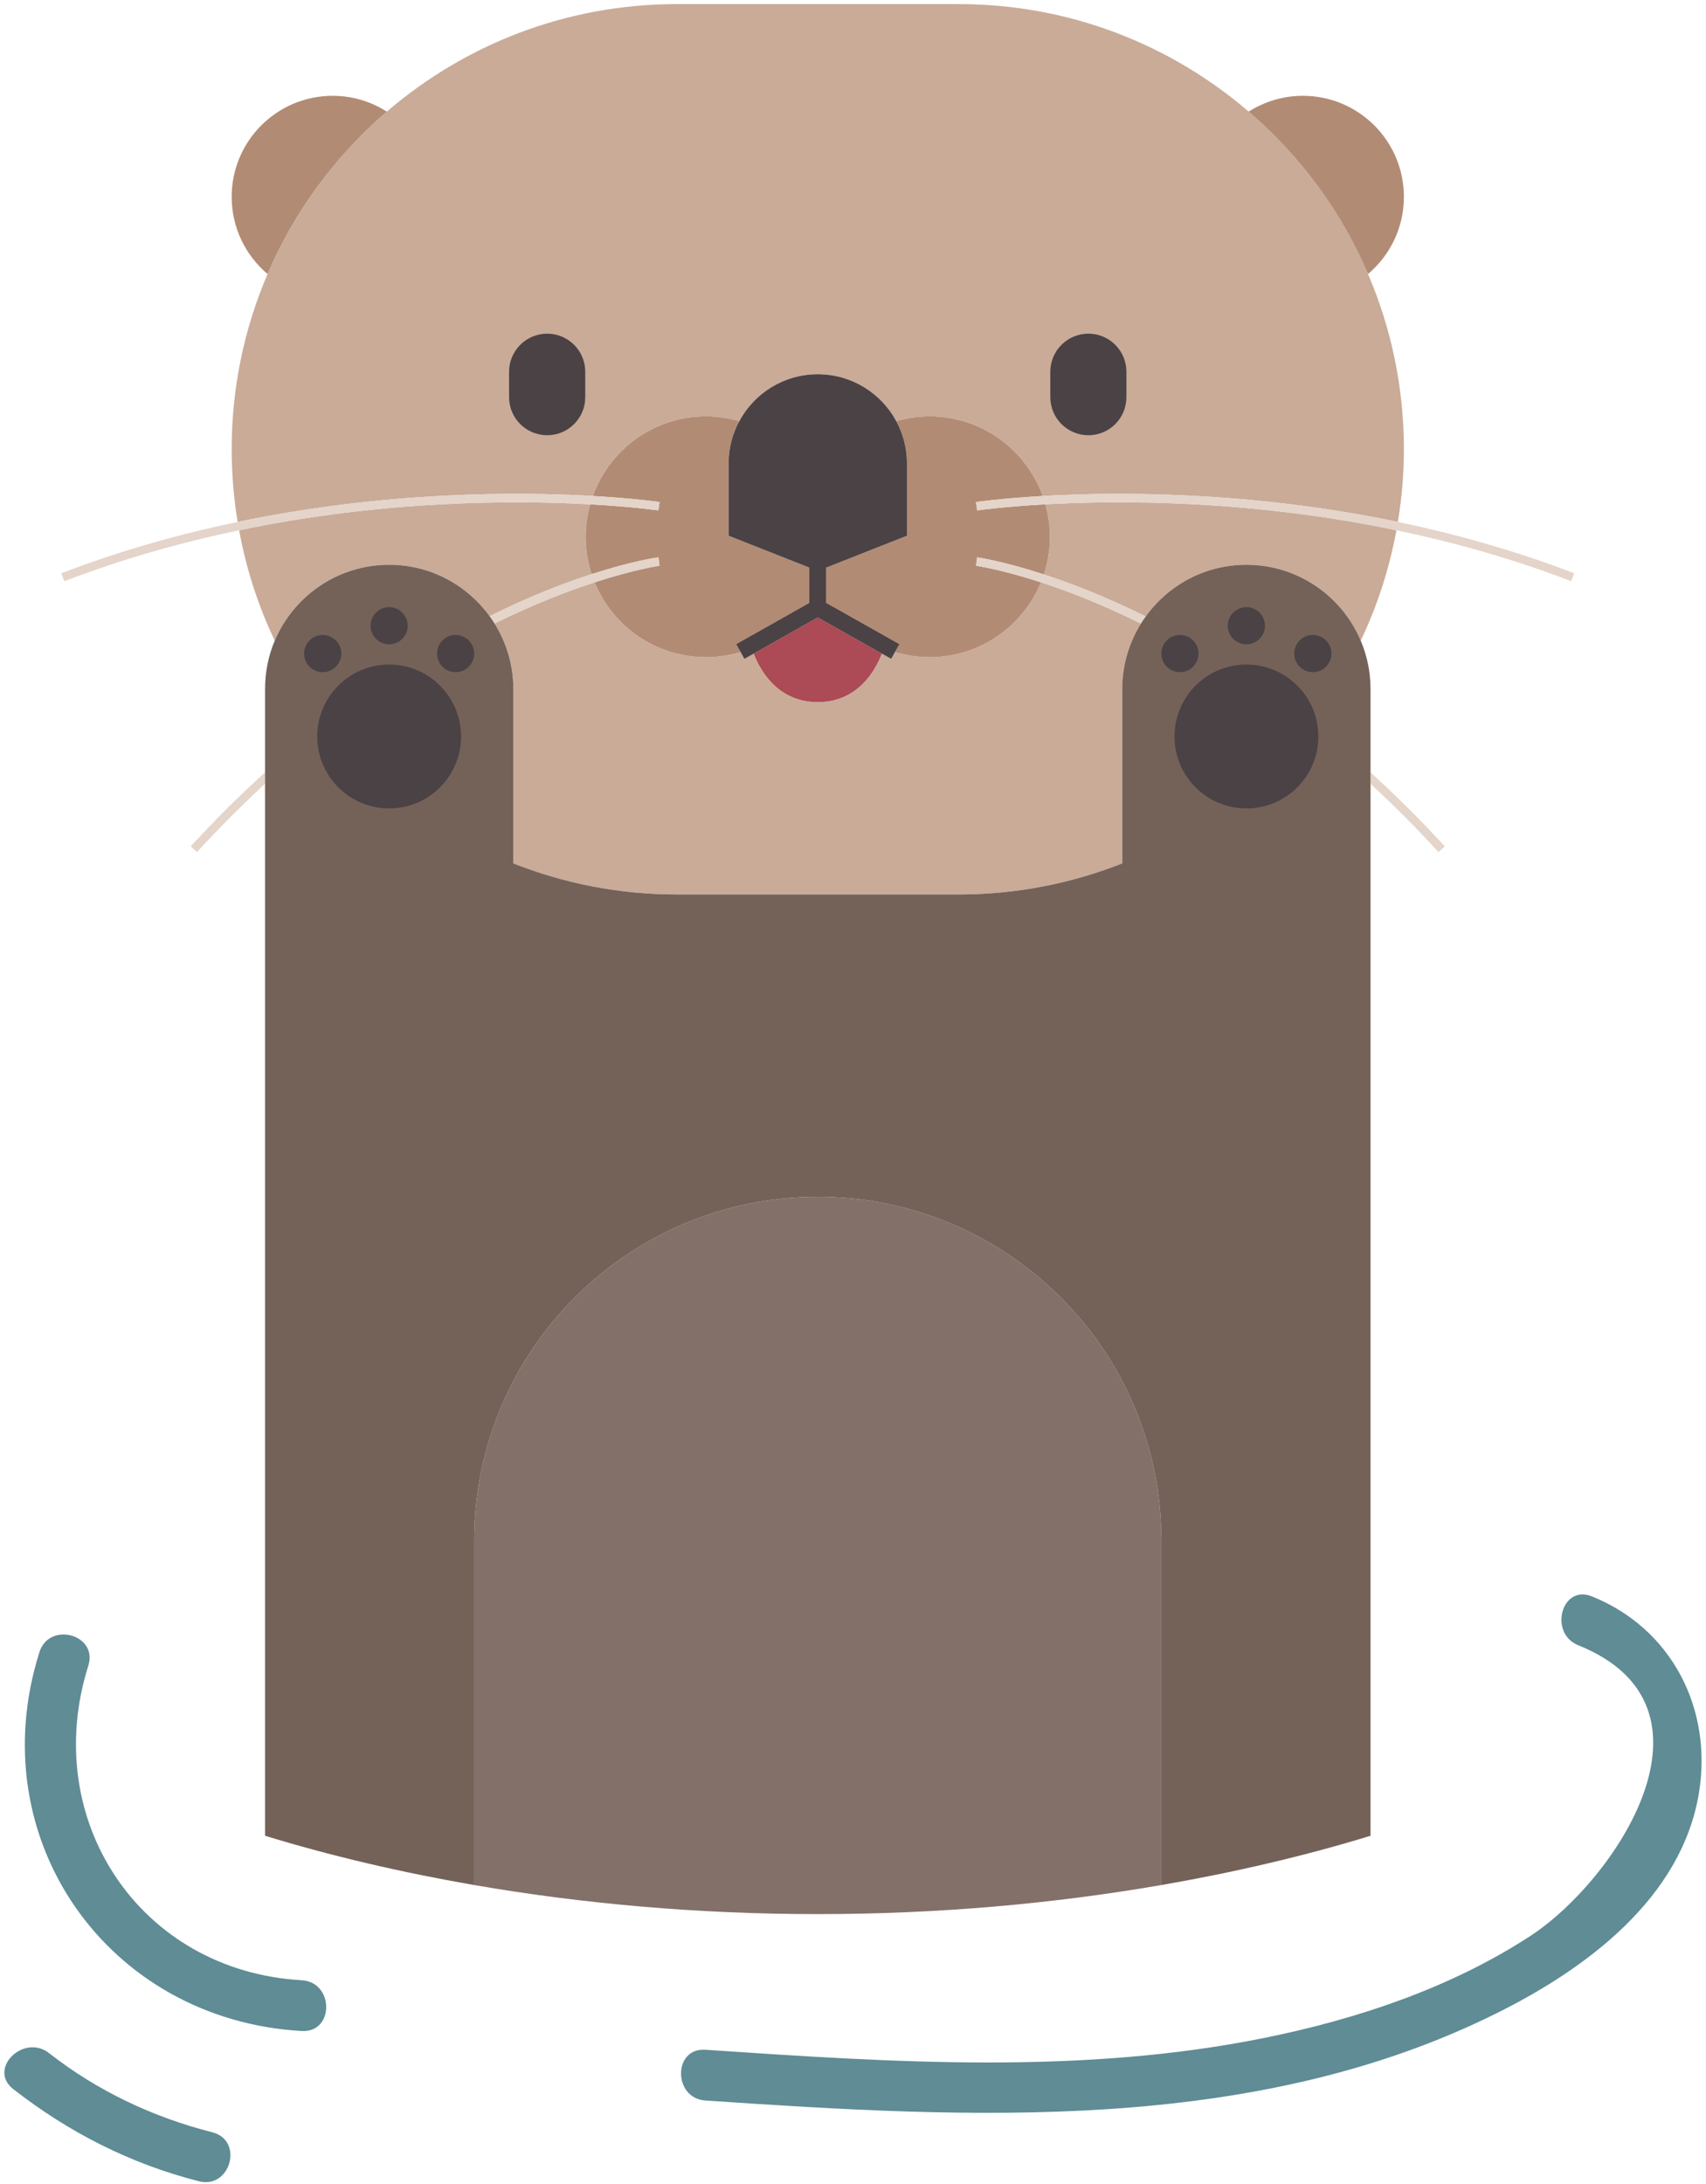 <svg width="272" height="348" viewBox="0 0 272 348" fill="none" xmlns="http://www.w3.org/2000/svg">
    <g id="otter-hello">
        <path id="path18" d="M185.166 300.408V245.505C185.166 215.254 160.632 190.73 130.379 190.73C100.139 190.73 75.606 215.254 75.606 245.505V300.408C92.846 303.389 111.232 305.039 130.379 305.039C149.539 305.039 167.925 303.389 185.166 300.408Z" fill="#827069" />
        <path id="path20" d="M218.112 43.669C213.819 33.629 207.259 24.802 199.086 17.789C186.672 7.122 170.539 0.656 152.886 0.656H107.886C90.232 0.656 74.086 7.122 61.672 17.789C53.512 24.802 46.952 33.629 42.659 43.669C38.979 52.242 36.939 61.684 36.939 71.602C36.939 75.546 37.272 79.409 37.886 83.178C61.446 78.274 82.486 78.35 94.525 79.044C97.192 71.653 104.246 66.358 112.552 66.358C114.406 66.358 116.179 66.634 117.872 67.12C120.272 62.669 124.966 59.644 130.379 59.644C135.792 59.644 140.499 62.669 142.899 67.12C144.592 66.634 146.366 66.358 148.206 66.358C156.526 66.358 163.579 71.653 166.246 79.045C178.286 78.352 199.326 78.274 222.872 83.178C223.499 79.41 223.832 75.546 223.832 71.602C223.832 61.684 221.792 52.242 218.112 43.669" fill="#C9AB98" />
        <path id="path22" d="M166.672 80.372C167.126 82.018 167.392 83.749 167.392 85.544C167.392 87.64 167.046 89.653 166.432 91.541C170.806 92.968 176.326 95.101 182.672 98.246C186.259 93.262 192.099 90.005 198.726 90.005C206.912 90.005 213.952 94.99 216.952 102.096C219.579 96.588 221.499 90.684 222.646 84.505C199.432 79.665 178.686 79.7 166.672 80.372" fill="#C9AB98" />
        <path id="path24" d="M94.326 91.496C93.712 89.621 93.379 87.624 93.379 85.544C93.379 83.749 93.632 82.02 94.099 80.373C82.086 79.701 61.339 79.666 38.126 84.505C39.259 90.685 41.179 96.588 43.806 102.096C46.819 94.99 53.846 90.005 62.045 90.005C68.645 90.005 74.472 93.242 78.059 98.201C79.379 97.546 80.659 96.928 81.859 96.377C86.659 94.185 90.859 92.621 94.326 91.496" fill="#C9AB98" />
        <path id="path26" d="M148.206 104.729C146.286 104.729 144.446 104.438 142.699 103.914L142.086 105.004L140.592 104.166C140.326 104.886 139.886 105.826 139.272 106.81C137.739 109.24 135.006 111.889 130.379 111.889C125.752 111.889 123.032 109.24 121.499 106.81C120.872 105.826 120.446 104.886 120.166 104.166L118.686 105.004L118.072 103.914C116.326 104.438 114.472 104.729 112.552 104.729C104.539 104.729 97.672 99.797 94.806 92.804C90.512 94.198 85.086 96.286 78.846 99.37C80.739 102.401 81.846 105.966 81.846 109.797V120.949V137.594C89.899 140.778 98.686 142.548 107.886 142.548H152.886C162.086 142.548 170.859 140.778 178.926 137.594V120.949V109.797C178.926 105.966 180.032 102.402 181.912 99.372C175.686 96.288 170.246 94.198 165.966 92.804C163.099 99.797 156.232 104.729 148.206 104.729" fill="#C9AB98" />
        <path id="path28" d="M36.939 31.376C36.939 36.309 39.166 40.722 42.659 43.669C46.952 33.629 53.512 24.802 61.672 17.789C59.179 16.202 56.219 15.269 53.046 15.269C44.152 15.269 36.939 22.469 36.939 31.376Z" fill="#B28B74" />
        <path id="path30" d="M207.725 15.269C204.552 15.269 201.592 16.202 199.085 17.789C207.259 24.802 213.819 33.629 218.112 43.669C221.605 40.722 223.832 36.309 223.832 31.376C223.832 22.469 216.619 15.269 207.725 15.269" fill="#B28B74" />
        <path id="path32" d="M116.166 73.861C116.166 71.421 116.779 69.126 117.872 67.12C116.179 66.634 114.406 66.358 112.552 66.358C104.246 66.358 97.192 71.653 94.525 79.044C101.126 79.425 105.032 79.986 105.166 80.008L104.966 81.34C104.832 81.32 100.832 80.749 94.099 80.373C93.632 82.02 93.379 83.749 93.379 85.544C93.379 87.624 93.712 89.621 94.326 91.496C100.819 89.392 104.726 88.854 104.979 88.822L105.152 90.16C105.032 90.176 101.192 90.726 94.806 92.804C97.672 99.797 104.539 104.729 112.552 104.729C114.472 104.729 116.326 104.438 118.072 103.914L117.366 102.654L128.299 96.49L129.032 96.076V95.332V90.46L116.166 85.381V73.861" fill="#B28B74" />
        <path id="path34" d="M166.432 91.541C167.046 89.653 167.392 87.64 167.392 85.544C167.392 83.749 167.126 82.018 166.672 80.372C159.939 80.748 155.939 81.32 155.806 81.34L155.606 80.008C155.739 79.986 159.646 79.425 166.246 79.045C163.579 71.653 156.526 66.358 148.206 66.358C146.366 66.358 144.592 66.634 142.899 67.12C143.979 69.126 144.606 71.421 144.606 73.861V85.381L131.726 90.46V95.332V96.076L132.472 96.49L143.406 102.654L142.699 103.914C144.446 104.438 146.286 104.729 148.206 104.729C156.232 104.729 163.099 99.797 165.966 92.804C159.579 90.728 155.726 90.176 155.619 90.16L155.792 88.822C155.912 88.838 159.872 89.404 166.432 91.541Z" fill="#B28B74" />
        <path id="path36" d="M130.379 98.41L120.166 104.166C120.446 104.886 120.872 105.826 121.499 106.81C123.032 109.24 125.752 111.889 130.379 111.889C135.005 111.889 137.739 109.24 139.272 106.81C139.886 105.826 140.325 104.886 140.592 104.166L130.379 98.41Z" fill="#AC4A55" />
        <path id="path38" d="M131.725 90.46L144.605 85.381V73.861C144.605 71.421 143.979 69.126 142.899 67.12C140.499 62.669 135.792 59.644 130.379 59.644C124.965 59.644 120.272 62.669 117.872 67.12C116.779 69.126 116.166 71.421 116.166 73.861V85.381L129.032 90.46V95.332V96.076L128.299 96.49L117.366 102.654L118.072 103.914L118.685 105.004L120.166 104.166L130.379 98.41L140.592 104.166L142.085 105.004L142.699 103.914L143.405 102.654L132.472 96.49L131.725 96.076V95.332V90.46" fill="#4B4245" />
        <path id="path40" d="M222.872 83.178C199.325 78.274 178.285 78.351 166.245 79.045C159.645 79.425 155.739 79.986 155.605 80.007L155.805 81.34C155.939 81.32 159.939 80.748 166.672 80.371C178.685 79.7 199.432 79.665 222.645 84.505C231.685 86.39 241.099 89.004 250.512 92.624L250.992 91.365C241.499 87.713 232.005 85.078 222.872 83.178" fill="#E4D4C9" />
        <path id="path42" d="M218.512 123.088V124.906C222.099 128.217 225.726 131.828 229.352 135.788L230.352 134.877C226.379 130.552 222.419 126.649 218.512 123.088Z" fill="#E4D4C9" />
        <path id="path44" d="M155.792 88.822L155.619 90.16C155.726 90.176 159.579 90.728 165.966 92.804C170.246 94.198 175.686 96.288 181.912 99.372C182.152 98.988 182.406 98.613 182.672 98.246C176.326 95.101 170.806 92.968 166.432 91.541C159.872 89.404 155.912 88.838 155.792 88.822" fill="#E4D4C9" />
        <path id="path46" d="M37.886 83.178C28.765 85.077 19.272 87.712 9.766 91.365L10.259 92.624C19.672 89.004 29.085 86.39 38.126 84.505C61.339 79.666 82.086 79.701 94.099 80.373C100.832 80.749 104.832 81.32 104.966 81.34L105.166 80.007C105.032 79.986 101.126 79.425 94.525 79.043C82.486 78.35 61.446 78.274 37.886 83.178" fill="#E4D4C9" />
        <path id="path48" d="M30.406 134.877L31.406 135.788C35.046 131.828 38.672 128.216 42.259 124.904V123.082C38.352 126.633 34.392 130.54 30.406 134.877Z" fill="#E4D4C9" />
        <path id="path50" d="M94.326 91.496C90.859 92.621 86.659 94.185 81.859 96.377C80.659 96.927 79.379 97.546 78.059 98.201C78.339 98.581 78.606 98.972 78.846 99.37C85.086 96.286 90.512 94.198 94.806 92.803C101.192 90.726 105.032 90.175 105.152 90.159L104.979 88.822C104.726 88.854 100.819 89.391 94.326 91.496" fill="#E4D4C9" />
        <path id="path52" d="M216.952 102.096C213.952 94.99 206.912 90.005 198.725 90.005C192.099 90.005 186.259 93.262 182.672 98.246C182.406 98.613 182.152 98.987 181.912 99.371C180.032 102.402 178.925 105.966 178.925 109.797V120.949V137.594C170.859 140.778 162.085 142.548 152.885 142.548H107.885C98.686 142.548 89.899 140.778 81.846 137.594V120.949V109.797C81.846 105.966 80.739 102.401 78.846 99.37C78.606 98.972 78.339 98.581 78.059 98.201C74.472 93.242 68.645 90.005 62.045 90.005C53.846 90.005 46.819 94.99 43.806 102.096C42.806 104.462 42.259 107.066 42.259 109.797V123.082V124.904V194.481V219.493V292.557C52.725 295.761 63.899 298.382 75.606 300.408V245.505C75.606 215.254 100.139 190.73 130.379 190.73C160.632 190.73 185.166 215.254 185.166 245.505V300.408C196.859 298.382 208.045 295.761 218.512 292.557V219.493V194.481V124.906V123.087V109.797C218.512 107.065 217.952 104.462 216.952 102.096" fill="#746259" />
        <path id="path60" d="M87.246 69.36C83.885 69.36 81.165 66.644 81.165 63.293V59.248C81.165 55.897 83.885 53.176 87.246 53.176C90.592 53.176 93.312 55.897 93.312 59.248V63.293C93.312 66.644 90.592 69.36 87.246 69.36Z" fill="#4B4245" />
        <path id="path62" d="M173.526 69.36C170.179 69.36 167.459 66.644 167.459 63.293V59.248C167.459 55.897 170.179 53.176 173.526 53.176C176.886 53.176 179.592 55.897 179.592 59.248V63.293C179.592 66.644 176.886 69.36 173.526 69.36Z" fill="#4B4245" />
        <path id="path64" d="M210.192 117.369C210.192 123.702 205.059 128.836 198.725 128.836C192.392 128.836 187.259 123.702 187.259 117.369C187.259 111.036 192.392 105.902 198.725 105.902C205.059 105.902 210.192 111.036 210.192 117.369Z" fill="#4B4245" />
        <path id="path66" d="M201.686 99.722C201.686 101.36 200.352 102.686 198.726 102.686C197.086 102.686 195.752 101.36 195.752 99.722C195.752 98.085 197.086 96.758 198.726 96.758C200.352 96.758 201.686 98.085 201.686 99.722Z" fill="#4B4245" />
        <path id="path68" d="M191.085 104.156C191.085 105.793 189.765 107.12 188.125 107.12C186.485 107.12 185.166 105.793 185.166 104.156C185.166 102.518 186.485 101.192 188.125 101.192C189.765 101.192 191.085 102.518 191.085 104.156Z" fill="#4B4245" />
        <path id="path70" d="M212.286 104.156C212.286 105.793 210.952 107.12 209.312 107.12C207.672 107.12 206.352 105.793 206.352 104.156C206.352 102.518 207.672 101.192 209.312 101.192C210.952 101.192 212.286 102.518 212.286 104.156Z" fill="#4B4245" />
        <path id="path72" d="M73.512 117.369C73.512 123.702 68.379 128.836 62.045 128.836C55.712 128.836 50.579 123.702 50.579 117.369C50.579 111.036 55.712 105.902 62.045 105.902C68.379 105.902 73.512 111.036 73.512 117.369Z" fill="#4B4245" />
        <path id="path74" d="M65.005 99.722C65.005 101.36 63.685 102.686 62.045 102.686C60.406 102.686 59.085 101.36 59.085 99.722C59.085 98.085 60.406 96.758 62.045 96.758C63.685 96.758 65.005 98.085 65.005 99.722Z" fill="#4B4245" />
        <path id="path76" d="M54.419 104.156C54.419 105.793 53.086 107.12 51.446 107.12C49.819 107.12 48.486 105.793 48.486 104.156C48.486 102.518 49.819 101.192 51.446 101.192C53.086 101.192 54.419 102.518 54.419 104.156Z" fill="#4B4245" />
        <path id="path78" d="M75.606 104.156C75.606 105.793 74.286 107.12 72.646 107.12C71.006 107.12 69.686 105.793 69.686 104.156C69.686 102.518 71.006 101.192 72.646 101.192C74.286 101.192 75.606 102.518 75.606 104.156Z" fill="#4B4245" />
        <g id="water">
            <path id="path54" d="M48.112 315.582C22.219 314.098 6.325 289.936 14.085 265.446C15.659 260.472 7.845 258.342 6.285 263.296C-3.141 293.073 17.152 321.898 48.112 323.672C53.312 323.97 53.299 315.88 48.112 315.582" fill="#5F8C95" />
            <path id="path56" d="M253.792 254.4C248.966 252.46 246.872 260.281 251.646 262.201C276.086 272.014 257.592 299.677 243.926 308.569C231.286 316.789 216.526 321.724 201.832 324.721C172.499 330.706 142.112 328.66 112.472 326.658C107.272 326.308 107.299 334.4 112.472 334.748C154.552 337.589 199.699 340.188 238.619 320.837C252.859 313.757 268.099 302.542 270.872 285.752C273.086 272.234 266.472 259.493 253.792 254.4" fill="#5F8C95" />
            <path id="path58" d="M33.859 339.815C24.352 337.389 15.566 333.245 7.819 327.193C3.766 324.026 -1.994 329.711 2.099 332.914C10.979 339.843 20.779 344.827 31.712 347.615C36.752 348.903 38.912 341.103 33.859 339.815" fill="#5F8C95" />
        </g>
    </g>
</svg>
